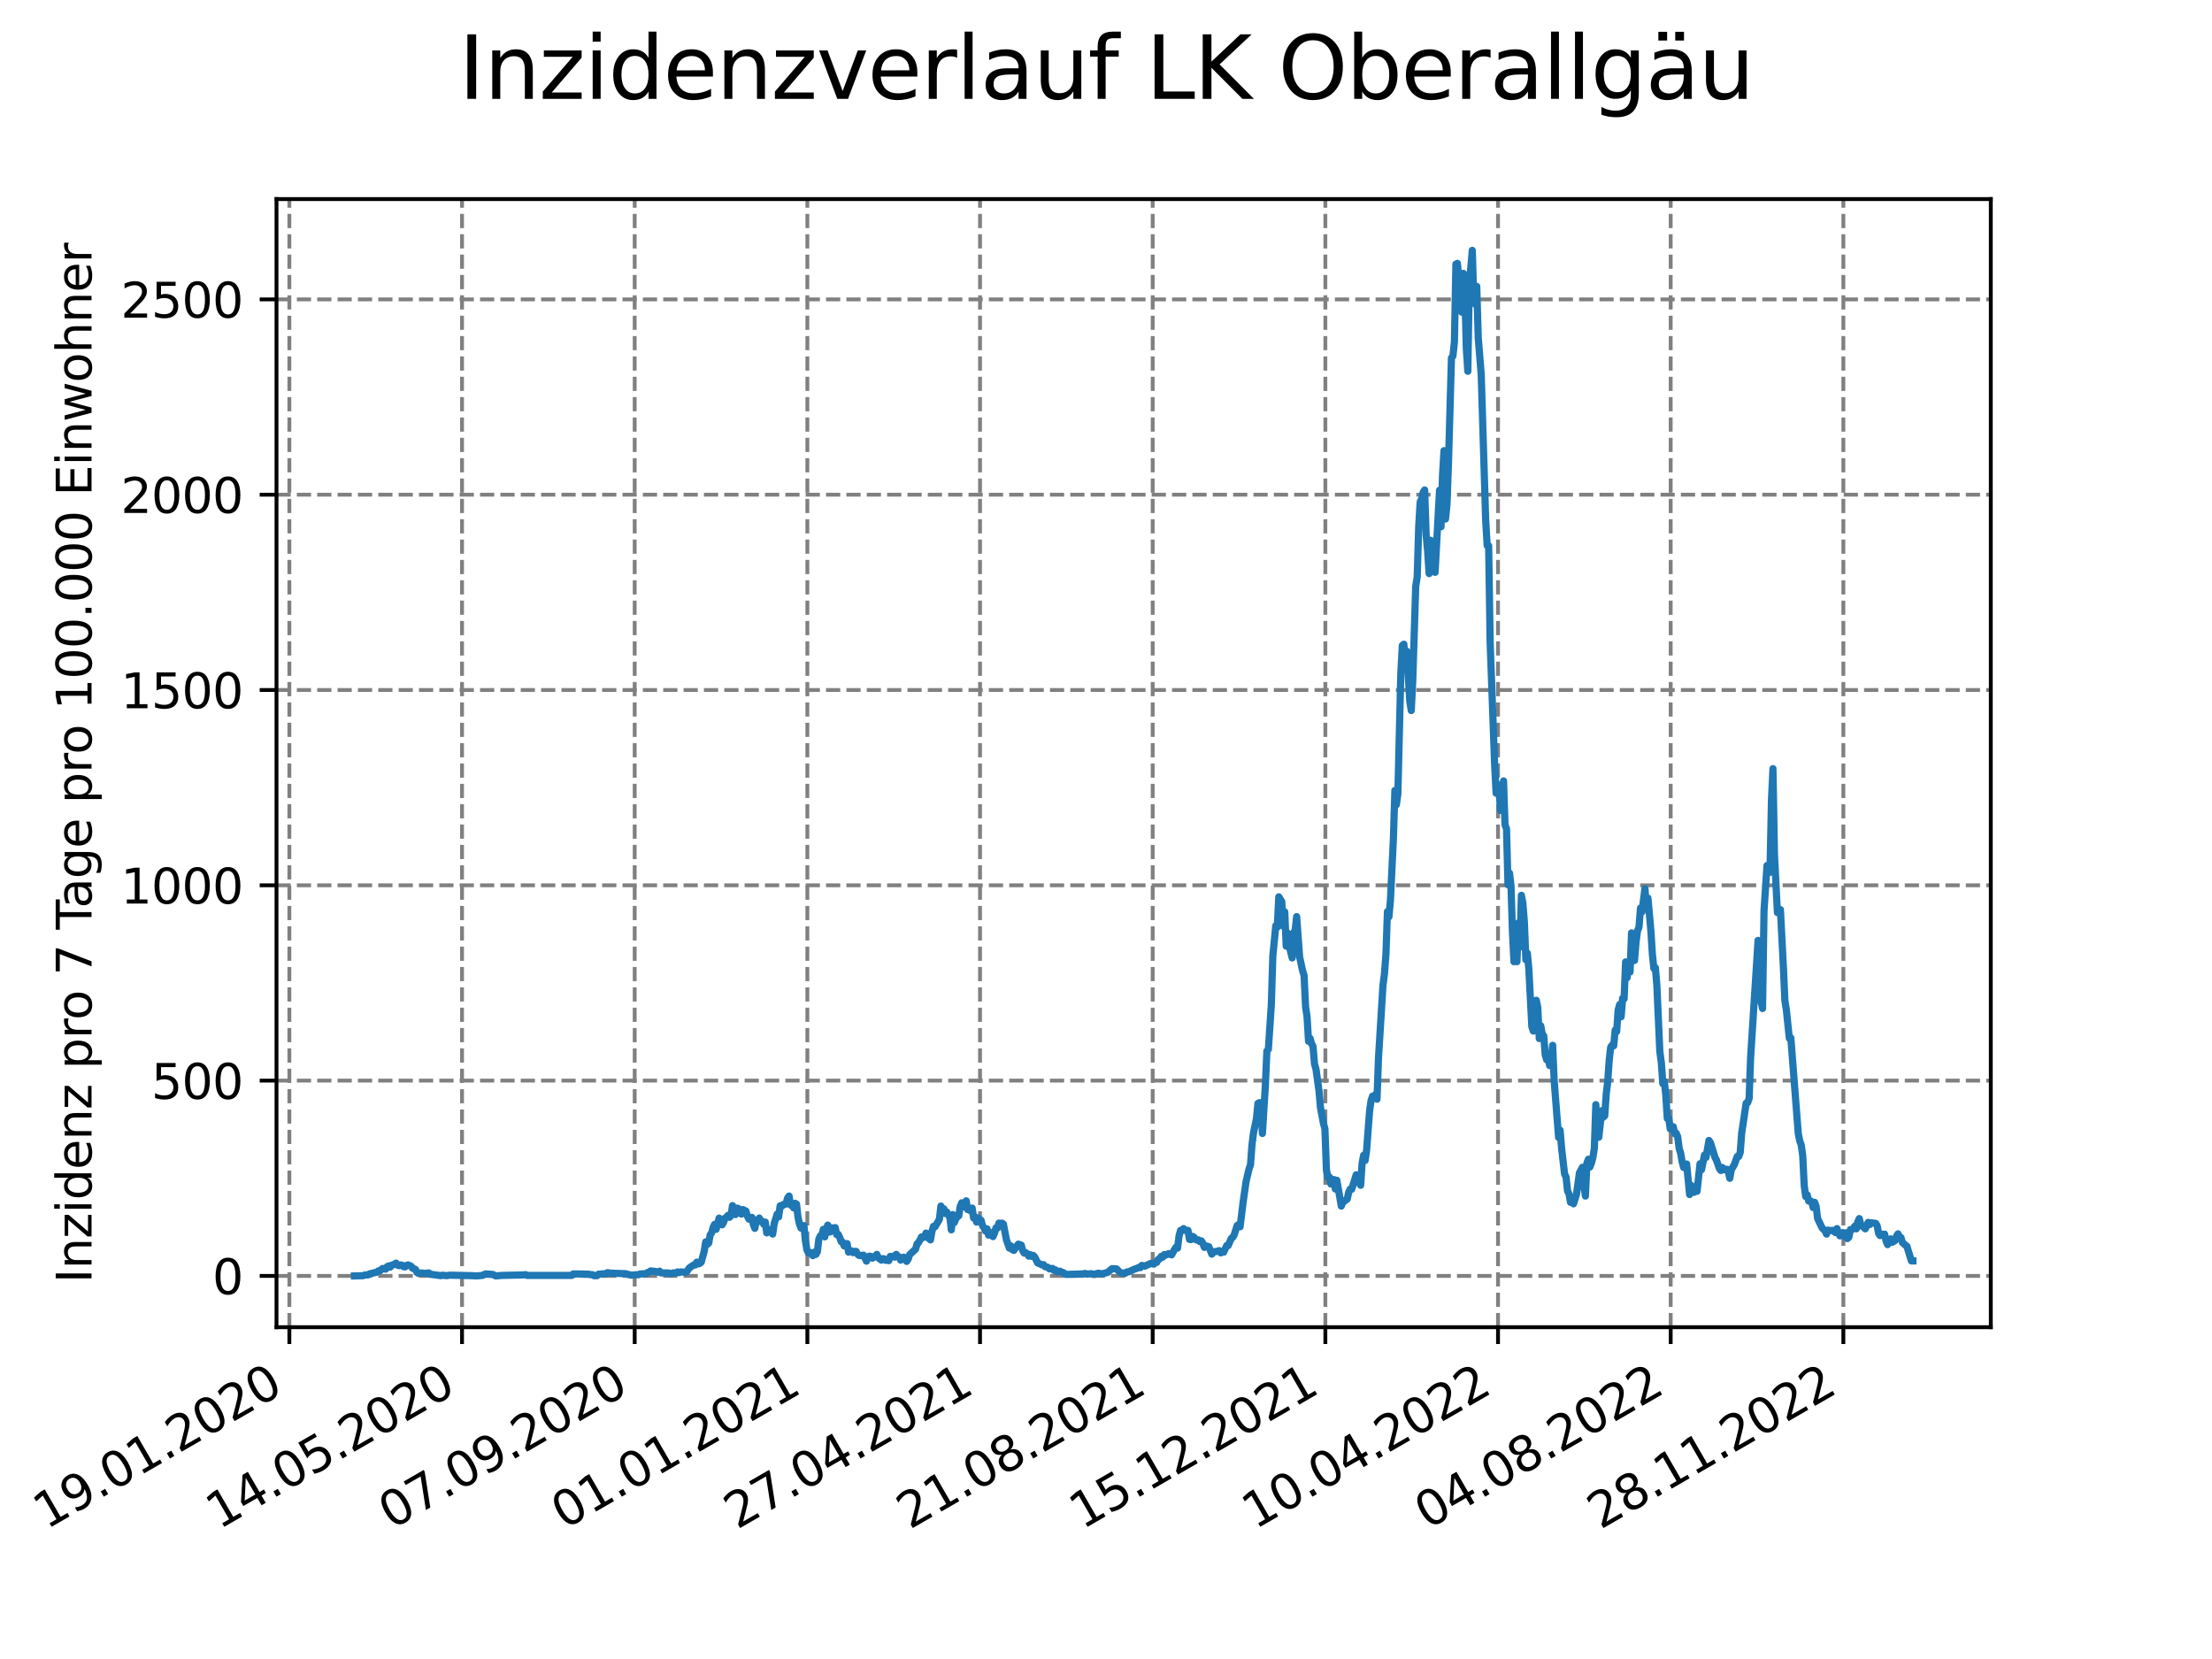 <?xml version="1.0" encoding="utf-8" standalone="no"?>
<!DOCTYPE svg PUBLIC "-//W3C//DTD SVG 1.1//EN"
  "http://www.w3.org/Graphics/SVG/1.1/DTD/svg11.dtd">
<svg xmlns:xlink="http://www.w3.org/1999/xlink" width="460.8pt" height="345.6pt" viewBox="0 0 460.8 345.6" xmlns="http://www.w3.org/2000/svg" version="1.1">
 <defs>
  <style type="text/css">*{stroke-linejoin: round; stroke-linecap: butt}</style>
 </defs>
 <g id="figure_1">
  <g id="patch_1">
   <path d="M 0 345.6 
L 460.8 345.6 
L 460.8 0 
L 0 0 
z
" style="fill: #ffffff"/>
  </g>
  <g id="axes_1">
   <g id="patch_2">
    <path d="M 57.6 276.48 
L 414.72 276.48 
L 414.72 41.472 
L 57.6 41.472 
z
" style="fill: #ffffff"/>
   </g>
   <g id="matplotlib.axis_1">
    <g id="xtick_1">
     <g id="line2d_1">
      <path d="M 60.28 276.48 
L 60.28 41.472 
" clip-path="url(#pca2a0aba65)" style="fill: none; stroke-dasharray: 2.96,1.28; stroke-dashoffset: 0; stroke: #808080; stroke-width: 0.8"/>
     </g>
     <g id="line2d_2">
      <defs>
       <path id="mb734d84351" d="M 0 0 
L 0 3.5 
" style="stroke: #000000; stroke-width: 0.8"/>
      </defs>
      <g>
       <use xlink:href="#mb734d84351" x="60.28" y="276.48" style="stroke: #000000; stroke-width: 0.8"/>
      </g>
     </g>
     <g id="text_1">
      <!-- 19.01.2020 -->
      <g transform="translate(9.654 318.689) rotate(-30) scale(0.1 -0.1)">
       <defs>
        <path id="DejaVuSans-31" d="M 794 531 
L 1825 531 
L 1825 4091 
L 703 3866 
L 703 4441 
L 1819 4666 
L 2450 4666 
L 2450 531 
L 3481 531 
L 3481 0 
L 794 0 
L 794 531 
z
" transform="scale(0.016)"/>
        <path id="DejaVuSans-39" d="M 703 97 
L 703 672 
Q 941 559 1184 500 
Q 1428 441 1663 441 
Q 2288 441 2617 861 
Q 2947 1281 2994 2138 
Q 2813 1869 2534 1725 
Q 2256 1581 1919 1581 
Q 1219 1581 811 2004 
Q 403 2428 403 3163 
Q 403 3881 828 4315 
Q 1253 4750 1959 4750 
Q 2769 4750 3195 4129 
Q 3622 3509 3622 2328 
Q 3622 1225 3098 567 
Q 2575 -91 1691 -91 
Q 1453 -91 1209 -44 
Q 966 3 703 97 
z
M 1959 2075 
Q 2384 2075 2632 2365 
Q 2881 2656 2881 3163 
Q 2881 3666 2632 3958 
Q 2384 4250 1959 4250 
Q 1534 4250 1286 3958 
Q 1038 3666 1038 3163 
Q 1038 2656 1286 2365 
Q 1534 2075 1959 2075 
z
" transform="scale(0.016)"/>
        <path id="DejaVuSans-2e" d="M 684 794 
L 1344 794 
L 1344 0 
L 684 0 
L 684 794 
z
" transform="scale(0.016)"/>
        <path id="DejaVuSans-30" d="M 2034 4250 
Q 1547 4250 1301 3770 
Q 1056 3291 1056 2328 
Q 1056 1369 1301 889 
Q 1547 409 2034 409 
Q 2525 409 2770 889 
Q 3016 1369 3016 2328 
Q 3016 3291 2770 3770 
Q 2525 4250 2034 4250 
z
M 2034 4750 
Q 2819 4750 3233 4129 
Q 3647 3509 3647 2328 
Q 3647 1150 3233 529 
Q 2819 -91 2034 -91 
Q 1250 -91 836 529 
Q 422 1150 422 2328 
Q 422 3509 836 4129 
Q 1250 4750 2034 4750 
z
" transform="scale(0.016)"/>
        <path id="DejaVuSans-32" d="M 1228 531 
L 3431 531 
L 3431 0 
L 469 0 
L 469 531 
Q 828 903 1448 1529 
Q 2069 2156 2228 2338 
Q 2531 2678 2651 2914 
Q 2772 3150 2772 3378 
Q 2772 3750 2511 3984 
Q 2250 4219 1831 4219 
Q 1534 4219 1204 4116 
Q 875 4013 500 3803 
L 500 4441 
Q 881 4594 1212 4672 
Q 1544 4750 1819 4750 
Q 2544 4750 2975 4387 
Q 3406 4025 3406 3419 
Q 3406 3131 3298 2873 
Q 3191 2616 2906 2266 
Q 2828 2175 2409 1742 
Q 1991 1309 1228 531 
z
" transform="scale(0.016)"/>
       </defs>
       <use xlink:href="#DejaVuSans-31"/>
       <use xlink:href="#DejaVuSans-39" x="63.623"/>
       <use xlink:href="#DejaVuSans-2e" x="127.246"/>
       <use xlink:href="#DejaVuSans-30" x="159.033"/>
       <use xlink:href="#DejaVuSans-31" x="222.656"/>
       <use xlink:href="#DejaVuSans-2e" x="286.279"/>
       <use xlink:href="#DejaVuSans-32" x="318.066"/>
       <use xlink:href="#DejaVuSans-30" x="381.689"/>
       <use xlink:href="#DejaVuSans-32" x="445.312"/>
       <use xlink:href="#DejaVuSans-30" x="508.936"/>
      </g>
     </g>
    </g>
    <g id="xtick_2">
     <g id="line2d_3">
      <path d="M 96.249 276.48 
L 96.249 41.472 
" clip-path="url(#pca2a0aba65)" style="fill: none; stroke-dasharray: 2.96,1.28; stroke-dashoffset: 0; stroke: #808080; stroke-width: 0.8"/>
     </g>
     <g id="line2d_4">
      <g>
       <use xlink:href="#mb734d84351" x="96.249" y="276.48" style="stroke: #000000; stroke-width: 0.8"/>
      </g>
     </g>
     <g id="text_2">
      <!-- 14.05.2020 -->
      <g transform="translate(45.624 318.689) rotate(-30) scale(0.1 -0.1)">
       <defs>
        <path id="DejaVuSans-34" d="M 2419 4116 
L 825 1625 
L 2419 1625 
L 2419 4116 
z
M 2253 4666 
L 3047 4666 
L 3047 1625 
L 3713 1625 
L 3713 1100 
L 3047 1100 
L 3047 0 
L 2419 0 
L 2419 1100 
L 313 1100 
L 313 1709 
L 2253 4666 
z
" transform="scale(0.016)"/>
        <path id="DejaVuSans-35" d="M 691 4666 
L 3169 4666 
L 3169 4134 
L 1269 4134 
L 1269 2991 
Q 1406 3038 1543 3061 
Q 1681 3084 1819 3084 
Q 2600 3084 3056 2656 
Q 3513 2228 3513 1497 
Q 3513 744 3044 326 
Q 2575 -91 1722 -91 
Q 1428 -91 1123 -41 
Q 819 9 494 109 
L 494 744 
Q 775 591 1075 516 
Q 1375 441 1709 441 
Q 2250 441 2565 725 
Q 2881 1009 2881 1497 
Q 2881 1984 2565 2268 
Q 2250 2553 1709 2553 
Q 1456 2553 1204 2497 
Q 953 2441 691 2322 
L 691 4666 
z
" transform="scale(0.016)"/>
       </defs>
       <use xlink:href="#DejaVuSans-31"/>
       <use xlink:href="#DejaVuSans-34" x="63.623"/>
       <use xlink:href="#DejaVuSans-2e" x="127.246"/>
       <use xlink:href="#DejaVuSans-30" x="159.033"/>
       <use xlink:href="#DejaVuSans-35" x="222.656"/>
       <use xlink:href="#DejaVuSans-2e" x="286.279"/>
       <use xlink:href="#DejaVuSans-32" x="318.066"/>
       <use xlink:href="#DejaVuSans-30" x="381.689"/>
       <use xlink:href="#DejaVuSans-32" x="445.312"/>
       <use xlink:href="#DejaVuSans-30" x="508.936"/>
      </g>
     </g>
    </g>
    <g id="xtick_3">
     <g id="line2d_5">
      <path d="M 132.218 276.48 
L 132.218 41.472 
" clip-path="url(#pca2a0aba65)" style="fill: none; stroke-dasharray: 2.96,1.28; stroke-dashoffset: 0; stroke: #808080; stroke-width: 0.8"/>
     </g>
     <g id="line2d_6">
      <g>
       <use xlink:href="#mb734d84351" x="132.218" y="276.48" style="stroke: #000000; stroke-width: 0.8"/>
      </g>
     </g>
     <g id="text_3">
      <!-- 07.09.2020 -->
      <g transform="translate(81.593 318.689) rotate(-30) scale(0.1 -0.1)">
       <defs>
        <path id="DejaVuSans-37" d="M 525 4666 
L 3525 4666 
L 3525 4397 
L 1831 0 
L 1172 0 
L 2766 4134 
L 525 4134 
L 525 4666 
z
" transform="scale(0.016)"/>
       </defs>
       <use xlink:href="#DejaVuSans-30"/>
       <use xlink:href="#DejaVuSans-37" x="63.623"/>
       <use xlink:href="#DejaVuSans-2e" x="127.246"/>
       <use xlink:href="#DejaVuSans-30" x="159.033"/>
       <use xlink:href="#DejaVuSans-39" x="222.656"/>
       <use xlink:href="#DejaVuSans-2e" x="286.279"/>
       <use xlink:href="#DejaVuSans-32" x="318.066"/>
       <use xlink:href="#DejaVuSans-30" x="381.689"/>
       <use xlink:href="#DejaVuSans-32" x="445.312"/>
       <use xlink:href="#DejaVuSans-30" x="508.936"/>
      </g>
     </g>
    </g>
    <g id="xtick_4">
     <g id="line2d_7">
      <path d="M 168.188 276.48 
L 168.188 41.472 
" clip-path="url(#pca2a0aba65)" style="fill: none; stroke-dasharray: 2.96,1.28; stroke-dashoffset: 0; stroke: #808080; stroke-width: 0.8"/>
     </g>
     <g id="line2d_8">
      <g>
       <use xlink:href="#mb734d84351" x="168.188" y="276.48" style="stroke: #000000; stroke-width: 0.8"/>
      </g>
     </g>
     <g id="text_4">
      <!-- 01.01.2021 -->
      <g transform="translate(117.563 318.689) rotate(-30) scale(0.1 -0.1)">
       <use xlink:href="#DejaVuSans-30"/>
       <use xlink:href="#DejaVuSans-31" x="63.623"/>
       <use xlink:href="#DejaVuSans-2e" x="127.246"/>
       <use xlink:href="#DejaVuSans-30" x="159.033"/>
       <use xlink:href="#DejaVuSans-31" x="222.656"/>
       <use xlink:href="#DejaVuSans-2e" x="286.279"/>
       <use xlink:href="#DejaVuSans-32" x="318.066"/>
       <use xlink:href="#DejaVuSans-30" x="381.689"/>
       <use xlink:href="#DejaVuSans-32" x="445.312"/>
       <use xlink:href="#DejaVuSans-31" x="508.936"/>
      </g>
     </g>
    </g>
    <g id="xtick_5">
     <g id="line2d_9">
      <path d="M 204.157 276.48 
L 204.157 41.472 
" clip-path="url(#pca2a0aba65)" style="fill: none; stroke-dasharray: 2.96,1.28; stroke-dashoffset: 0; stroke: #808080; stroke-width: 0.8"/>
     </g>
     <g id="line2d_10">
      <g>
       <use xlink:href="#mb734d84351" x="204.157" y="276.48" style="stroke: #000000; stroke-width: 0.8"/>
      </g>
     </g>
     <g id="text_5">
      <!-- 27.04.2021 -->
      <g transform="translate(153.532 318.689) rotate(-30) scale(0.1 -0.1)">
       <use xlink:href="#DejaVuSans-32"/>
       <use xlink:href="#DejaVuSans-37" x="63.623"/>
       <use xlink:href="#DejaVuSans-2e" x="127.246"/>
       <use xlink:href="#DejaVuSans-30" x="159.033"/>
       <use xlink:href="#DejaVuSans-34" x="222.656"/>
       <use xlink:href="#DejaVuSans-2e" x="286.279"/>
       <use xlink:href="#DejaVuSans-32" x="318.066"/>
       <use xlink:href="#DejaVuSans-30" x="381.689"/>
       <use xlink:href="#DejaVuSans-32" x="445.312"/>
       <use xlink:href="#DejaVuSans-31" x="508.936"/>
      </g>
     </g>
    </g>
    <g id="xtick_6">
     <g id="line2d_11">
      <path d="M 240.126 276.48 
L 240.126 41.472 
" clip-path="url(#pca2a0aba65)" style="fill: none; stroke-dasharray: 2.96,1.28; stroke-dashoffset: 0; stroke: #808080; stroke-width: 0.8"/>
     </g>
     <g id="line2d_12">
      <g>
       <use xlink:href="#mb734d84351" x="240.126" y="276.48" style="stroke: #000000; stroke-width: 0.8"/>
      </g>
     </g>
     <g id="text_6">
      <!-- 21.08.2021 -->
      <g transform="translate(189.501 318.689) rotate(-30) scale(0.1 -0.1)">
       <defs>
        <path id="DejaVuSans-38" d="M 2034 2216 
Q 1584 2216 1326 1975 
Q 1069 1734 1069 1313 
Q 1069 891 1326 650 
Q 1584 409 2034 409 
Q 2484 409 2743 651 
Q 3003 894 3003 1313 
Q 3003 1734 2745 1975 
Q 2488 2216 2034 2216 
z
M 1403 2484 
Q 997 2584 770 2862 
Q 544 3141 544 3541 
Q 544 4100 942 4425 
Q 1341 4750 2034 4750 
Q 2731 4750 3128 4425 
Q 3525 4100 3525 3541 
Q 3525 3141 3298 2862 
Q 3072 2584 2669 2484 
Q 3125 2378 3379 2068 
Q 3634 1759 3634 1313 
Q 3634 634 3220 271 
Q 2806 -91 2034 -91 
Q 1263 -91 848 271 
Q 434 634 434 1313 
Q 434 1759 690 2068 
Q 947 2378 1403 2484 
z
M 1172 3481 
Q 1172 3119 1398 2916 
Q 1625 2713 2034 2713 
Q 2441 2713 2670 2916 
Q 2900 3119 2900 3481 
Q 2900 3844 2670 4047 
Q 2441 4250 2034 4250 
Q 1625 4250 1398 4047 
Q 1172 3844 1172 3481 
z
" transform="scale(0.016)"/>
       </defs>
       <use xlink:href="#DejaVuSans-32"/>
       <use xlink:href="#DejaVuSans-31" x="63.623"/>
       <use xlink:href="#DejaVuSans-2e" x="127.246"/>
       <use xlink:href="#DejaVuSans-30" x="159.033"/>
       <use xlink:href="#DejaVuSans-38" x="222.656"/>
       <use xlink:href="#DejaVuSans-2e" x="286.279"/>
       <use xlink:href="#DejaVuSans-32" x="318.066"/>
       <use xlink:href="#DejaVuSans-30" x="381.689"/>
       <use xlink:href="#DejaVuSans-32" x="445.312"/>
       <use xlink:href="#DejaVuSans-31" x="508.936"/>
      </g>
     </g>
    </g>
    <g id="xtick_7">
     <g id="line2d_13">
      <path d="M 276.096 276.48 
L 276.096 41.472 
" clip-path="url(#pca2a0aba65)" style="fill: none; stroke-dasharray: 2.96,1.28; stroke-dashoffset: 0; stroke: #808080; stroke-width: 0.8"/>
     </g>
     <g id="line2d_14">
      <g>
       <use xlink:href="#mb734d84351" x="276.096" y="276.48" style="stroke: #000000; stroke-width: 0.8"/>
      </g>
     </g>
     <g id="text_7">
      <!-- 15.12.2021 -->
      <g transform="translate(225.471 318.689) rotate(-30) scale(0.1 -0.1)">
       <use xlink:href="#DejaVuSans-31"/>
       <use xlink:href="#DejaVuSans-35" x="63.623"/>
       <use xlink:href="#DejaVuSans-2e" x="127.246"/>
       <use xlink:href="#DejaVuSans-31" x="159.033"/>
       <use xlink:href="#DejaVuSans-32" x="222.656"/>
       <use xlink:href="#DejaVuSans-2e" x="286.279"/>
       <use xlink:href="#DejaVuSans-32" x="318.066"/>
       <use xlink:href="#DejaVuSans-30" x="381.689"/>
       <use xlink:href="#DejaVuSans-32" x="445.312"/>
       <use xlink:href="#DejaVuSans-31" x="508.936"/>
      </g>
     </g>
    </g>
    <g id="xtick_8">
     <g id="line2d_15">
      <path d="M 312.065 276.48 
L 312.065 41.472 
" clip-path="url(#pca2a0aba65)" style="fill: none; stroke-dasharray: 2.96,1.28; stroke-dashoffset: 0; stroke: #808080; stroke-width: 0.8"/>
     </g>
     <g id="line2d_16">
      <g>
       <use xlink:href="#mb734d84351" x="312.065" y="276.48" style="stroke: #000000; stroke-width: 0.8"/>
      </g>
     </g>
     <g id="text_8">
      <!-- 10.04.2022 -->
      <g transform="translate(261.44 318.689) rotate(-30) scale(0.1 -0.1)">
       <use xlink:href="#DejaVuSans-31"/>
       <use xlink:href="#DejaVuSans-30" x="63.623"/>
       <use xlink:href="#DejaVuSans-2e" x="127.246"/>
       <use xlink:href="#DejaVuSans-30" x="159.033"/>
       <use xlink:href="#DejaVuSans-34" x="222.656"/>
       <use xlink:href="#DejaVuSans-2e" x="286.279"/>
       <use xlink:href="#DejaVuSans-32" x="318.066"/>
       <use xlink:href="#DejaVuSans-30" x="381.689"/>
       <use xlink:href="#DejaVuSans-32" x="445.312"/>
       <use xlink:href="#DejaVuSans-32" x="508.936"/>
      </g>
     </g>
    </g>
    <g id="xtick_9">
     <g id="line2d_17">
      <path d="M 348.035 276.48 
L 348.035 41.472 
" clip-path="url(#pca2a0aba65)" style="fill: none; stroke-dasharray: 2.96,1.28; stroke-dashoffset: 0; stroke: #808080; stroke-width: 0.8"/>
     </g>
     <g id="line2d_18">
      <g>
       <use xlink:href="#mb734d84351" x="348.035" y="276.48" style="stroke: #000000; stroke-width: 0.8"/>
      </g>
     </g>
     <g id="text_9">
      <!-- 04.08.2022 -->
      <g transform="translate(297.409 318.689) rotate(-30) scale(0.1 -0.1)">
       <use xlink:href="#DejaVuSans-30"/>
       <use xlink:href="#DejaVuSans-34" x="63.623"/>
       <use xlink:href="#DejaVuSans-2e" x="127.246"/>
       <use xlink:href="#DejaVuSans-30" x="159.033"/>
       <use xlink:href="#DejaVuSans-38" x="222.656"/>
       <use xlink:href="#DejaVuSans-2e" x="286.279"/>
       <use xlink:href="#DejaVuSans-32" x="318.066"/>
       <use xlink:href="#DejaVuSans-30" x="381.689"/>
       <use xlink:href="#DejaVuSans-32" x="445.312"/>
       <use xlink:href="#DejaVuSans-32" x="508.936"/>
      </g>
     </g>
    </g>
    <g id="xtick_10">
     <g id="line2d_19">
      <path d="M 384.004 276.48 
L 384.004 41.472 
" clip-path="url(#pca2a0aba65)" style="fill: none; stroke-dasharray: 2.96,1.28; stroke-dashoffset: 0; stroke: #808080; stroke-width: 0.8"/>
     </g>
     <g id="line2d_20">
      <g>
       <use xlink:href="#mb734d84351" x="384.004" y="276.48" style="stroke: #000000; stroke-width: 0.8"/>
      </g>
     </g>
     <g id="text_10">
      <!-- 28.11.2022 -->
      <g transform="translate(333.379 318.689) rotate(-30) scale(0.1 -0.1)">
       <use xlink:href="#DejaVuSans-32"/>
       <use xlink:href="#DejaVuSans-38" x="63.623"/>
       <use xlink:href="#DejaVuSans-2e" x="127.246"/>
       <use xlink:href="#DejaVuSans-31" x="159.033"/>
       <use xlink:href="#DejaVuSans-31" x="222.656"/>
       <use xlink:href="#DejaVuSans-2e" x="286.279"/>
       <use xlink:href="#DejaVuSans-32" x="318.066"/>
       <use xlink:href="#DejaVuSans-30" x="381.689"/>
       <use xlink:href="#DejaVuSans-32" x="445.312"/>
       <use xlink:href="#DejaVuSans-32" x="508.936"/>
      </g>
     </g>
    </g>
   </g>
   <g id="matplotlib.axis_2">
    <g id="ytick_1">
     <g id="line2d_21">
      <path d="M 57.6 265.798 
L 414.72 265.798 
" clip-path="url(#pca2a0aba65)" style="fill: none; stroke-dasharray: 2.96,1.28; stroke-dashoffset: 0; stroke: #808080; stroke-width: 0.8"/>
     </g>
     <g id="line2d_22">
      <defs>
       <path id="m852bfd880b" d="M 0 0 
L -3.5 0 
" style="stroke: #000000; stroke-width: 0.8"/>
      </defs>
      <g>
       <use xlink:href="#m852bfd880b" x="57.6" y="265.798" style="stroke: #000000; stroke-width: 0.8"/>
      </g>
     </g>
     <g id="text_11">
      <!-- 0 -->
      <g transform="translate(44.237 269.597) scale(0.1 -0.1)">
       <use xlink:href="#DejaVuSans-30"/>
      </g>
     </g>
    </g>
    <g id="ytick_2">
     <g id="line2d_23">
      <path d="M 57.6 225.112 
L 414.72 225.112 
" clip-path="url(#pca2a0aba65)" style="fill: none; stroke-dasharray: 2.96,1.28; stroke-dashoffset: 0; stroke: #808080; stroke-width: 0.8"/>
     </g>
     <g id="line2d_24">
      <g>
       <use xlink:href="#m852bfd880b" x="57.6" y="225.112" style="stroke: #000000; stroke-width: 0.8"/>
      </g>
     </g>
     <g id="text_12">
      <!-- 500 -->
      <g transform="translate(31.512 228.911) scale(0.1 -0.1)">
       <use xlink:href="#DejaVuSans-35"/>
       <use xlink:href="#DejaVuSans-30" x="63.623"/>
       <use xlink:href="#DejaVuSans-30" x="127.246"/>
      </g>
     </g>
    </g>
    <g id="ytick_3">
     <g id="line2d_25">
      <path d="M 57.6 184.425 
L 414.72 184.425 
" clip-path="url(#pca2a0aba65)" style="fill: none; stroke-dasharray: 2.96,1.28; stroke-dashoffset: 0; stroke: #808080; stroke-width: 0.8"/>
     </g>
     <g id="line2d_26">
      <g>
       <use xlink:href="#m852bfd880b" x="57.6" y="184.425" style="stroke: #000000; stroke-width: 0.8"/>
      </g>
     </g>
     <g id="text_13">
      <!-- 1000 -->
      <g transform="translate(25.15 188.225) scale(0.1 -0.1)">
       <use xlink:href="#DejaVuSans-31"/>
       <use xlink:href="#DejaVuSans-30" x="63.623"/>
       <use xlink:href="#DejaVuSans-30" x="127.246"/>
       <use xlink:href="#DejaVuSans-30" x="190.869"/>
      </g>
     </g>
    </g>
    <g id="ytick_4">
     <g id="line2d_27">
      <path d="M 57.6 143.739 
L 414.72 143.739 
" clip-path="url(#pca2a0aba65)" style="fill: none; stroke-dasharray: 2.96,1.28; stroke-dashoffset: 0; stroke: #808080; stroke-width: 0.8"/>
     </g>
     <g id="line2d_28">
      <g>
       <use xlink:href="#m852bfd880b" x="57.6" y="143.739" style="stroke: #000000; stroke-width: 0.8"/>
      </g>
     </g>
     <g id="text_14">
      <!-- 1500 -->
      <g transform="translate(25.15 147.539) scale(0.1 -0.1)">
       <use xlink:href="#DejaVuSans-31"/>
       <use xlink:href="#DejaVuSans-35" x="63.623"/>
       <use xlink:href="#DejaVuSans-30" x="127.246"/>
       <use xlink:href="#DejaVuSans-30" x="190.869"/>
      </g>
     </g>
    </g>
    <g id="ytick_5">
     <g id="line2d_29">
      <path d="M 57.6 103.053 
L 414.72 103.053 
" clip-path="url(#pca2a0aba65)" style="fill: none; stroke-dasharray: 2.96,1.28; stroke-dashoffset: 0; stroke: #808080; stroke-width: 0.8"/>
     </g>
     <g id="line2d_30">
      <g>
       <use xlink:href="#m852bfd880b" x="57.6" y="103.053" style="stroke: #000000; stroke-width: 0.8"/>
      </g>
     </g>
     <g id="text_15">
      <!-- 2000 -->
      <g transform="translate(25.15 106.852) scale(0.1 -0.1)">
       <use xlink:href="#DejaVuSans-32"/>
       <use xlink:href="#DejaVuSans-30" x="63.623"/>
       <use xlink:href="#DejaVuSans-30" x="127.246"/>
       <use xlink:href="#DejaVuSans-30" x="190.869"/>
      </g>
     </g>
    </g>
    <g id="ytick_6">
     <g id="line2d_31">
      <path d="M 57.6 62.367 
L 414.72 62.367 
" clip-path="url(#pca2a0aba65)" style="fill: none; stroke-dasharray: 2.96,1.28; stroke-dashoffset: 0; stroke: #808080; stroke-width: 0.8"/>
     </g>
     <g id="line2d_32">
      <g>
       <use xlink:href="#m852bfd880b" x="57.6" y="62.367" style="stroke: #000000; stroke-width: 0.8"/>
      </g>
     </g>
     <g id="text_16">
      <!-- 2500 -->
      <g transform="translate(25.15 66.166) scale(0.1 -0.1)">
       <use xlink:href="#DejaVuSans-32"/>
       <use xlink:href="#DejaVuSans-35" x="63.623"/>
       <use xlink:href="#DejaVuSans-30" x="127.246"/>
       <use xlink:href="#DejaVuSans-30" x="190.869"/>
      </g>
     </g>
    </g>
    <g id="text_17">
     <!-- Inzidenz pro 7 Tage pro 100.000 Einwohner -->
     <g transform="translate(19.07 267.301) rotate(-90) scale(0.1 -0.1)">
      <defs>
       <path id="DejaVuSans-49" d="M 628 4666 
L 1259 4666 
L 1259 0 
L 628 0 
L 628 4666 
z
" transform="scale(0.016)"/>
       <path id="DejaVuSans-6e" d="M 3513 2113 
L 3513 0 
L 2938 0 
L 2938 2094 
Q 2938 2591 2744 2837 
Q 2550 3084 2163 3084 
Q 1697 3084 1428 2787 
Q 1159 2491 1159 1978 
L 1159 0 
L 581 0 
L 581 3500 
L 1159 3500 
L 1159 2956 
Q 1366 3272 1645 3428 
Q 1925 3584 2291 3584 
Q 2894 3584 3203 3211 
Q 3513 2838 3513 2113 
z
" transform="scale(0.016)"/>
       <path id="DejaVuSans-7a" d="M 353 3500 
L 3084 3500 
L 3084 2975 
L 922 459 
L 3084 459 
L 3084 0 
L 275 0 
L 275 525 
L 2438 3041 
L 353 3041 
L 353 3500 
z
" transform="scale(0.016)"/>
       <path id="DejaVuSans-69" d="M 603 3500 
L 1178 3500 
L 1178 0 
L 603 0 
L 603 3500 
z
M 603 4863 
L 1178 4863 
L 1178 4134 
L 603 4134 
L 603 4863 
z
" transform="scale(0.016)"/>
       <path id="DejaVuSans-64" d="M 2906 2969 
L 2906 4863 
L 3481 4863 
L 3481 0 
L 2906 0 
L 2906 525 
Q 2725 213 2448 61 
Q 2172 -91 1784 -91 
Q 1150 -91 751 415 
Q 353 922 353 1747 
Q 353 2572 751 3078 
Q 1150 3584 1784 3584 
Q 2172 3584 2448 3432 
Q 2725 3281 2906 2969 
z
M 947 1747 
Q 947 1113 1208 752 
Q 1469 391 1925 391 
Q 2381 391 2643 752 
Q 2906 1113 2906 1747 
Q 2906 2381 2643 2742 
Q 2381 3103 1925 3103 
Q 1469 3103 1208 2742 
Q 947 2381 947 1747 
z
" transform="scale(0.016)"/>
       <path id="DejaVuSans-65" d="M 3597 1894 
L 3597 1613 
L 953 1613 
Q 991 1019 1311 708 
Q 1631 397 2203 397 
Q 2534 397 2845 478 
Q 3156 559 3463 722 
L 3463 178 
Q 3153 47 2828 -22 
Q 2503 -91 2169 -91 
Q 1331 -91 842 396 
Q 353 884 353 1716 
Q 353 2575 817 3079 
Q 1281 3584 2069 3584 
Q 2775 3584 3186 3129 
Q 3597 2675 3597 1894 
z
M 3022 2063 
Q 3016 2534 2758 2815 
Q 2500 3097 2075 3097 
Q 1594 3097 1305 2825 
Q 1016 2553 972 2059 
L 3022 2063 
z
" transform="scale(0.016)"/>
       <path id="DejaVuSans-20" transform="scale(0.016)"/>
       <path id="DejaVuSans-70" d="M 1159 525 
L 1159 -1331 
L 581 -1331 
L 581 3500 
L 1159 3500 
L 1159 2969 
Q 1341 3281 1617 3432 
Q 1894 3584 2278 3584 
Q 2916 3584 3314 3078 
Q 3713 2572 3713 1747 
Q 3713 922 3314 415 
Q 2916 -91 2278 -91 
Q 1894 -91 1617 61 
Q 1341 213 1159 525 
z
M 3116 1747 
Q 3116 2381 2855 2742 
Q 2594 3103 2138 3103 
Q 1681 3103 1420 2742 
Q 1159 2381 1159 1747 
Q 1159 1113 1420 752 
Q 1681 391 2138 391 
Q 2594 391 2855 752 
Q 3116 1113 3116 1747 
z
" transform="scale(0.016)"/>
       <path id="DejaVuSans-72" d="M 2631 2963 
Q 2534 3019 2420 3045 
Q 2306 3072 2169 3072 
Q 1681 3072 1420 2755 
Q 1159 2438 1159 1844 
L 1159 0 
L 581 0 
L 581 3500 
L 1159 3500 
L 1159 2956 
Q 1341 3275 1631 3429 
Q 1922 3584 2338 3584 
Q 2397 3584 2469 3576 
Q 2541 3569 2628 3553 
L 2631 2963 
z
" transform="scale(0.016)"/>
       <path id="DejaVuSans-6f" d="M 1959 3097 
Q 1497 3097 1228 2736 
Q 959 2375 959 1747 
Q 959 1119 1226 758 
Q 1494 397 1959 397 
Q 2419 397 2687 759 
Q 2956 1122 2956 1747 
Q 2956 2369 2687 2733 
Q 2419 3097 1959 3097 
z
M 1959 3584 
Q 2709 3584 3137 3096 
Q 3566 2609 3566 1747 
Q 3566 888 3137 398 
Q 2709 -91 1959 -91 
Q 1206 -91 779 398 
Q 353 888 353 1747 
Q 353 2609 779 3096 
Q 1206 3584 1959 3584 
z
" transform="scale(0.016)"/>
       <path id="DejaVuSans-54" d="M -19 4666 
L 3928 4666 
L 3928 4134 
L 2272 4134 
L 2272 0 
L 1638 0 
L 1638 4134 
L -19 4134 
L -19 4666 
z
" transform="scale(0.016)"/>
       <path id="DejaVuSans-61" d="M 2194 1759 
Q 1497 1759 1228 1600 
Q 959 1441 959 1056 
Q 959 750 1161 570 
Q 1363 391 1709 391 
Q 2188 391 2477 730 
Q 2766 1069 2766 1631 
L 2766 1759 
L 2194 1759 
z
M 3341 1997 
L 3341 0 
L 2766 0 
L 2766 531 
Q 2569 213 2275 61 
Q 1981 -91 1556 -91 
Q 1019 -91 701 211 
Q 384 513 384 1019 
Q 384 1609 779 1909 
Q 1175 2209 1959 2209 
L 2766 2209 
L 2766 2266 
Q 2766 2663 2505 2880 
Q 2244 3097 1772 3097 
Q 1472 3097 1187 3025 
Q 903 2953 641 2809 
L 641 3341 
Q 956 3463 1253 3523 
Q 1550 3584 1831 3584 
Q 2591 3584 2966 3190 
Q 3341 2797 3341 1997 
z
" transform="scale(0.016)"/>
       <path id="DejaVuSans-67" d="M 2906 1791 
Q 2906 2416 2648 2759 
Q 2391 3103 1925 3103 
Q 1463 3103 1205 2759 
Q 947 2416 947 1791 
Q 947 1169 1205 825 
Q 1463 481 1925 481 
Q 2391 481 2648 825 
Q 2906 1169 2906 1791 
z
M 3481 434 
Q 3481 -459 3084 -895 
Q 2688 -1331 1869 -1331 
Q 1566 -1331 1297 -1286 
Q 1028 -1241 775 -1147 
L 775 -588 
Q 1028 -725 1275 -790 
Q 1522 -856 1778 -856 
Q 2344 -856 2625 -561 
Q 2906 -266 2906 331 
L 2906 616 
Q 2728 306 2450 153 
Q 2172 0 1784 0 
Q 1141 0 747 490 
Q 353 981 353 1791 
Q 353 2603 747 3093 
Q 1141 3584 1784 3584 
Q 2172 3584 2450 3431 
Q 2728 3278 2906 2969 
L 2906 3500 
L 3481 3500 
L 3481 434 
z
" transform="scale(0.016)"/>
       <path id="DejaVuSans-45" d="M 628 4666 
L 3578 4666 
L 3578 4134 
L 1259 4134 
L 1259 2753 
L 3481 2753 
L 3481 2222 
L 1259 2222 
L 1259 531 
L 3634 531 
L 3634 0 
L 628 0 
L 628 4666 
z
" transform="scale(0.016)"/>
       <path id="DejaVuSans-77" d="M 269 3500 
L 844 3500 
L 1563 769 
L 2278 3500 
L 2956 3500 
L 3675 769 
L 4391 3500 
L 4966 3500 
L 4050 0 
L 3372 0 
L 2619 2869 
L 1863 0 
L 1184 0 
L 269 3500 
z
" transform="scale(0.016)"/>
       <path id="DejaVuSans-68" d="M 3513 2113 
L 3513 0 
L 2938 0 
L 2938 2094 
Q 2938 2591 2744 2837 
Q 2550 3084 2163 3084 
Q 1697 3084 1428 2787 
Q 1159 2491 1159 1978 
L 1159 0 
L 581 0 
L 581 4863 
L 1159 4863 
L 1159 2956 
Q 1366 3272 1645 3428 
Q 1925 3584 2291 3584 
Q 2894 3584 3203 3211 
Q 3513 2838 3513 2113 
z
" transform="scale(0.016)"/>
      </defs>
      <use xlink:href="#DejaVuSans-49"/>
      <use xlink:href="#DejaVuSans-6e" x="29.492"/>
      <use xlink:href="#DejaVuSans-7a" x="92.871"/>
      <use xlink:href="#DejaVuSans-69" x="145.361"/>
      <use xlink:href="#DejaVuSans-64" x="173.145"/>
      <use xlink:href="#DejaVuSans-65" x="236.621"/>
      <use xlink:href="#DejaVuSans-6e" x="298.145"/>
      <use xlink:href="#DejaVuSans-7a" x="361.523"/>
      <use xlink:href="#DejaVuSans-20" x="414.014"/>
      <use xlink:href="#DejaVuSans-70" x="445.801"/>
      <use xlink:href="#DejaVuSans-72" x="509.277"/>
      <use xlink:href="#DejaVuSans-6f" x="548.141"/>
      <use xlink:href="#DejaVuSans-20" x="609.322"/>
      <use xlink:href="#DejaVuSans-37" x="641.109"/>
      <use xlink:href="#DejaVuSans-20" x="704.732"/>
      <use xlink:href="#DejaVuSans-54" x="736.52"/>
      <use xlink:href="#DejaVuSans-61" x="781.104"/>
      <use xlink:href="#DejaVuSans-67" x="842.383"/>
      <use xlink:href="#DejaVuSans-65" x="905.859"/>
      <use xlink:href="#DejaVuSans-20" x="967.383"/>
      <use xlink:href="#DejaVuSans-70" x="999.17"/>
      <use xlink:href="#DejaVuSans-72" x="1062.646"/>
      <use xlink:href="#DejaVuSans-6f" x="1101.51"/>
      <use xlink:href="#DejaVuSans-20" x="1162.691"/>
      <use xlink:href="#DejaVuSans-31" x="1194.479"/>
      <use xlink:href="#DejaVuSans-30" x="1258.102"/>
      <use xlink:href="#DejaVuSans-30" x="1321.725"/>
      <use xlink:href="#DejaVuSans-2e" x="1385.348"/>
      <use xlink:href="#DejaVuSans-30" x="1417.135"/>
      <use xlink:href="#DejaVuSans-30" x="1480.758"/>
      <use xlink:href="#DejaVuSans-30" x="1544.381"/>
      <use xlink:href="#DejaVuSans-20" x="1608.004"/>
      <use xlink:href="#DejaVuSans-45" x="1639.791"/>
      <use xlink:href="#DejaVuSans-69" x="1702.975"/>
      <use xlink:href="#DejaVuSans-6e" x="1730.758"/>
      <use xlink:href="#DejaVuSans-77" x="1794.137"/>
      <use xlink:href="#DejaVuSans-6f" x="1875.924"/>
      <use xlink:href="#DejaVuSans-68" x="1937.105"/>
      <use xlink:href="#DejaVuSans-6e" x="2000.484"/>
      <use xlink:href="#DejaVuSans-65" x="2063.863"/>
      <use xlink:href="#DejaVuSans-72" x="2125.387"/>
     </g>
    </g>
   </g>
   <g id="line2d_33">
    <path d="M 73.833 265.798 
L 75.693 265.746 
L 76.003 265.589 
L 76.623 265.589 
L 76.934 265.381 
L 78.484 265.015 
L 78.794 264.755 
L 79.104 264.755 
L 79.724 264.233 
L 80.344 264.39 
L 80.655 263.868 
L 80.965 263.711 
L 81.275 263.972 
L 81.585 263.555 
L 81.895 263.503 
L 82.515 263.138 
L 82.825 263.555 
L 83.135 263.659 
L 83.445 263.503 
L 83.755 263.555 
L 84.065 263.868 
L 84.375 263.92 
L 84.686 263.607 
L 84.996 263.503 
L 85.616 263.764 
L 85.926 264.181 
L 86.546 264.442 
L 86.856 265.068 
L 87.166 265.276 
L 87.786 265.172 
L 88.407 265.276 
L 89.337 265.172 
L 89.647 265.433 
L 91.817 265.746 
L 92.127 265.641 
L 93.058 265.746 
L 93.678 265.641 
L 98.329 265.746 
L 99.259 265.798 
L 100.5 265.693 
L 101.12 265.381 
L 102.67 265.485 
L 103.29 265.798 
L 104.531 265.693 
L 108.872 265.589 
L 109.492 265.537 
L 109.802 265.693 
L 119.105 265.693 
L 119.415 265.381 
L 120.035 265.381 
L 122.515 265.433 
L 123.136 265.537 
L 123.446 265.537 
L 123.756 265.746 
L 124.376 265.746 
L 124.686 265.433 
L 126.236 265.328 
L 126.546 265.12 
L 127.167 265.224 
L 130.267 265.328 
L 131.508 265.641 
L 132.748 265.537 
L 133.058 265.537 
L 133.368 265.381 
L 134.609 265.328 
L 134.919 265.068 
L 135.229 265.015 
L 135.539 264.755 
L 136.469 264.859 
L 137.089 265.015 
L 137.399 264.807 
L 137.709 265.172 
L 139.26 265.172 
L 139.57 265.328 
L 139.88 265.328 
L 140.19 265.172 
L 140.81 265.172 
L 141.12 264.963 
L 141.43 265.12 
L 141.74 264.963 
L 142.671 265.015 
L 142.981 265.015 
L 143.601 264.129 
L 144.531 263.503 
L 144.841 263.503 
L 145.151 262.929 
L 145.461 263.294 
L 145.771 263.19 
L 146.082 262.929 
L 146.702 260.634 
L 147.012 258.704 
L 147.322 259.226 
L 147.632 258.965 
L 147.942 257.244 
L 148.252 256.826 
L 148.562 255.679 
L 148.872 255.053 
L 149.182 256.096 
L 149.803 253.749 
L 150.423 255.157 
L 150.733 254.636 
L 151.043 253.749 
L 151.353 253.593 
L 151.663 253.175 
L 151.973 253.593 
L 152.283 253.227 
L 152.593 251.141 
L 152.903 251.819 
L 153.213 253.019 
L 153.523 251.663 
L 153.834 251.767 
L 154.144 252.236 
L 154.454 252.915 
L 154.764 251.976 
L 155.384 252.289 
L 155.694 253.332 
L 156.004 253.958 
L 156.314 254.062 
L 156.624 253.593 
L 156.934 255.053 
L 157.244 255.888 
L 157.555 254.166 
L 157.865 254.323 
L 158.175 253.749 
L 158.485 254.479 
L 158.795 254.427 
L 159.105 255.053 
L 159.415 254.584 
L 159.725 256.826 
L 160.035 256.096 
L 160.345 256.618 
L 160.655 256.514 
L 160.965 257.087 
L 161.275 254.897 
L 161.896 252.915 
L 162.206 253.488 
L 162.516 251.193 
L 162.826 251.298 
L 163.136 250.932 
L 163.446 250.932 
L 163.756 250.776 
L 164.066 249.576 
L 164.376 249.159 
L 164.686 251.037 
L 164.996 250.828 
L 165.307 251.611 
L 165.617 250.672 
L 165.927 250.828 
L 166.237 253.593 
L 166.547 255.001 
L 166.857 255.835 
L 167.167 255.731 
L 167.477 255.314 
L 167.787 258.548 
L 168.097 260.373 
L 168.407 260.999 
L 168.717 260.895 
L 169.338 261.573 
L 169.648 260.843 
L 169.958 261.312 
L 170.268 260.791 
L 170.578 258.13 
L 170.888 257.452 
L 171.198 257.4 
L 171.508 256.096 
L 171.818 257.661 
L 172.128 255.992 
L 172.438 255.21 
L 172.748 256.67 
L 173.059 256.566 
L 173.369 255.783 
L 173.679 256.044 
L 173.989 255.731 
L 174.299 257.192 
L 174.609 257.139 
L 174.919 257.765 
L 175.229 258.652 
L 175.539 258.756 
L 175.849 259.539 
L 176.159 259.487 
L 176.469 259.069 
L 176.78 260.843 
L 177.09 260.582 
L 177.4 260.582 
L 177.71 260.947 
L 178.02 260.686 
L 178.33 260.686 
L 178.64 261.26 
L 178.95 261.521 
L 179.26 261.573 
L 179.88 261.469 
L 180.501 262.72 
L 180.811 261.834 
L 181.121 261.677 
L 181.431 261.729 
L 181.741 262.095 
L 182.361 261.625 
L 182.671 261.312 
L 182.981 262.042 
L 183.601 262.512 
L 183.911 262.199 
L 184.221 262.251 
L 184.532 262.564 
L 184.842 262.407 
L 185.152 262.616 
L 185.462 261.729 
L 185.772 261.782 
L 186.082 261.677 
L 186.392 261.886 
L 186.702 261.312 
L 187.012 261.729 
L 187.322 261.834 
L 187.632 262.512 
L 187.942 262.095 
L 188.253 261.886 
L 188.563 262.199 
L 188.873 262.773 
L 189.183 262.303 
L 189.493 261.364 
L 190.733 260.217 
L 191.043 259.121 
L 191.353 258.861 
L 191.973 257.661 
L 192.284 257.817 
L 192.594 257.609 
L 192.904 256.879 
L 193.214 257.765 
L 193.834 258.287 
L 194.144 256.514 
L 194.454 255.47 
L 194.764 255.575 
L 195.694 254.01 
L 196.005 251.245 
L 196.315 252.549 
L 196.625 251.819 
L 196.935 252.81 
L 197.245 252.497 
L 197.555 253.123 
L 197.865 253.488 
L 198.175 256.201 
L 198.485 253.019 
L 198.795 254.688 
L 199.105 253.906 
L 199.415 253.488 
L 199.726 253.28 
L 200.036 251.298 
L 200.346 250.567 
L 200.656 251.402 
L 200.966 251.037 
L 201.276 250.15 
L 201.586 251.976 
L 201.896 251.976 
L 202.206 252.236 
L 202.516 251.663 
L 202.826 253.749 
L 203.136 253.488 
L 203.446 254.584 
L 203.757 253.749 
L 204.377 254.219 
L 204.687 255.366 
L 204.997 255.783 
L 205.307 256.461 
L 205.617 255.992 
L 205.927 257.296 
L 206.237 256.722 
L 206.857 257.609 
L 207.167 256.879 
L 207.478 255.783 
L 207.788 255.835 
L 208.098 254.792 
L 208.408 255.366 
L 208.718 254.792 
L 209.028 255.001 
L 209.648 258.235 
L 210.268 260.008 
L 210.578 259.539 
L 210.888 260.321 
L 211.198 260.478 
L 212.129 259.174 
L 212.749 259.382 
L 213.059 260.582 
L 213.369 261.051 
L 213.679 260.947 
L 213.989 261.156 
L 214.299 261.677 
L 214.609 261.364 
L 214.919 261.729 
L 215.23 261.521 
L 215.54 261.834 
L 216.16 263.086 
L 217.09 263.503 
L 217.4 263.451 
L 217.71 263.868 
L 218.33 264.024 
L 218.64 264.337 
L 219.261 264.233 
L 219.571 264.65 
L 219.881 264.546 
L 220.191 264.963 
L 220.811 264.807 
L 221.121 265.015 
L 221.431 265.068 
L 222.051 265.485 
L 225.462 265.381 
L 226.082 265.276 
L 226.392 265.433 
L 227.323 265.328 
L 227.943 265.485 
L 228.563 265.276 
L 228.873 265.224 
L 229.493 265.381 
L 230.734 265.068 
L 231.664 264.285 
L 232.284 264.285 
L 232.594 264.337 
L 233.214 264.963 
L 233.524 265.172 
L 234.455 265.224 
L 234.765 264.963 
L 235.075 264.963 
L 236.315 264.39 
L 236.935 264.181 
L 237.245 264.024 
L 237.555 264.077 
L 237.865 263.607 
L 238.486 263.764 
L 239.726 263.19 
L 240.346 263.346 
L 240.656 262.981 
L 240.966 262.981 
L 241.276 262.355 
L 241.586 262.251 
L 241.896 261.729 
L 242.207 261.886 
L 242.517 261.364 
L 242.827 261.469 
L 243.447 261.156 
L 244.067 261.416 
L 244.687 260.269 
L 244.997 259.8 
L 245.307 260.008 
L 245.617 257.452 
L 245.928 256.305 
L 246.238 256.357 
L 246.548 255.94 
L 246.858 256.305 
L 247.478 256.305 
L 247.788 258.183 
L 248.098 258.235 
L 248.408 257.557 
L 248.718 257.713 
L 249.028 258.183 
L 249.338 258.339 
L 249.649 258.287 
L 249.959 258.652 
L 250.269 258.496 
L 250.579 259.017 
L 250.889 259.852 
L 251.199 259.539 
L 251.819 259.695 
L 252.439 261.26 
L 252.749 260.738 
L 253.059 260.791 
L 253.99 260.53 
L 254.3 260.999 
L 254.61 260.686 
L 254.92 260.843 
L 255.54 259.487 
L 255.85 259.487 
L 256.47 258.026 
L 256.78 257.765 
L 257.09 257.296 
L 257.711 255.314 
L 258.021 255.105 
L 258.331 255.575 
L 258.951 250.515 
L 259.571 246.186 
L 260.191 243.526 
L 260.501 242.639 
L 260.811 238.519 
L 261.122 236.015 
L 261.742 233.042 
L 262.052 229.86 
L 262.362 229.704 
L 262.672 229.808 
L 262.982 236.119 
L 263.602 226.053 
L 263.912 218.959 
L 264.222 218.594 
L 264.842 209.31 
L 265.153 199.138 
L 265.773 192.827 
L 266.083 193.14 
L 266.393 186.829 
L 267.013 187.82 
L 267.323 192.932 
L 267.633 189.958 
L 267.943 197.104 
L 268.253 194.392 
L 268.563 197.052 
L 269.184 199.556 
L 269.494 194.34 
L 269.804 193.766 
L 270.114 190.95 
L 270.734 199.347 
L 271.354 202.216 
L 271.664 203.207 
L 271.974 209.727 
L 272.284 211.813 
L 272.594 216.925 
L 272.905 216.299 
L 273.215 217.394 
L 273.525 217.968 
L 273.835 221.671 
L 274.145 222.714 
L 274.765 227.2 
L 275.075 230.695 
L 275.695 234.033 
L 276.005 235.128 
L 276.315 243.682 
L 276.626 245.299 
L 276.936 245.195 
L 277.246 246.655 
L 277.866 245.717 
L 278.176 247.699 
L 278.486 245.873 
L 279.416 251.245 
L 279.726 250.463 
L 280.657 249.785 
L 280.967 248.325 
L 281.277 247.699 
L 281.587 247.751 
L 282.517 244.726 
L 282.827 244.778 
L 283.137 246.29 
L 283.447 246.916 
L 283.757 242.274 
L 284.067 240.657 
L 284.378 241.752 
L 284.688 239.614 
L 285.308 231.425 
L 285.618 229.286 
L 285.928 228.348 
L 286.238 228.713 
L 286.548 227.982 
L 286.858 228.974 
L 287.168 220.315 
L 288.099 205.241 
L 288.409 202.842 
L 288.719 198.721 
L 289.029 189.906 
L 289.339 191.002 
L 289.649 187.611 
L 290.269 174.78 
L 290.579 164.661 
L 290.889 167.634 
L 291.199 165.392 
L 291.819 140.199 
L 292.13 134.461 
L 292.44 134.2 
L 292.75 137.278 
L 293.06 135.661 
L 293.68 146.041 
L 293.99 148.023 
L 294.3 141.868 
L 294.92 122.152 
L 295.23 120.17 
L 295.54 109.738 
L 295.851 104.522 
L 296.161 103.948 
L 296.471 102.54 
L 296.781 102.07 
L 297.091 111.407 
L 297.401 114.745 
L 297.711 119.492 
L 298.021 112.554 
L 298.331 114.119 
L 298.641 118.188 
L 298.951 119.231 
L 299.572 107.808 
L 299.882 102.123 
L 300.192 109.738 
L 300.502 99.045 
L 300.812 93.881 
L 301.122 108.121 
L 301.432 105.148 
L 301.742 96.489 
L 302.362 74.583 
L 302.672 74.165 
L 302.982 71.244 
L 303.292 55.023 
L 303.603 54.866 
L 304.223 62.273 
L 304.533 65.037 
L 304.843 56.953 
L 305.153 60.813 
L 305.463 72.601 
L 305.773 77.347 
L 306.083 58.413 
L 306.393 55.857 
L 306.703 52.154 
L 307.013 62.377 
L 307.324 63.368 
L 307.634 59.665 
L 307.944 70.358 
L 308.564 78.025 
L 309.494 108.33 
L 309.804 113.65 
L 310.114 113.702 
L 310.424 133.835 
L 311.355 159.132 
L 311.665 165.235 
L 311.975 163.41 
L 312.285 164.714 
L 312.595 168.834 
L 313.215 162.679 
L 313.525 171.859 
L 313.835 172.642 
L 314.145 184.325 
L 314.455 181.874 
L 314.765 184.482 
L 315.076 194.236 
L 315.386 200.338 
L 315.696 197.887 
L 316.006 200.338 
L 316.316 192.254 
L 316.626 197.261 
L 316.936 186.516 
L 317.246 188.185 
L 317.556 192.149 
L 317.866 199.921 
L 318.176 198.565 
L 318.486 201.851 
L 319.107 213.847 
L 319.417 214.786 
L 320.037 208.371 
L 320.347 209.883 
L 320.657 216.351 
L 320.967 213.691 
L 321.277 215.412 
L 321.587 215.777 
L 321.897 219.741 
L 322.207 220.785 
L 322.517 220.524 
L 322.828 221.984 
L 323.138 221.202 
L 323.448 217.759 
L 323.758 225.114 
L 324.688 236.954 
L 324.998 235.441 
L 325.308 239.197 
L 325.928 244.569 
L 326.238 245.195 
L 326.549 248.116 
L 326.859 248.742 
L 327.169 250.463 
L 327.479 250.359 
L 327.789 250.776 
L 328.409 248.794 
L 329.029 244.308 
L 329.649 243.161 
L 329.959 247.073 
L 330.27 249.159 
L 330.58 242.274 
L 330.89 241.492 
L 331.2 243.109 
L 331.51 242.326 
L 331.82 241.179 
L 332.13 239.197 
L 332.44 230.121 
L 332.75 235.911 
L 333.06 236.902 
L 333.68 231.373 
L 333.99 232.729 
L 334.301 232.416 
L 334.611 227.826 
L 334.921 225.322 
L 335.231 220.785 
L 335.541 218.124 
L 335.851 217.707 
L 336.161 217.864 
L 336.471 214.578 
L 336.781 214.891 
L 337.091 210.405 
L 337.401 209.257 
L 337.711 211.813 
L 338.022 207.953 
L 338.332 208.058 
L 338.642 200.39 
L 338.952 203.676 
L 339.262 200.912 
L 339.572 202.477 
L 339.882 194.34 
L 340.192 200.13 
L 340.502 200.077 
L 340.812 196.27 
L 341.122 193.923 
L 341.432 193.14 
L 341.742 189.176 
L 342.053 189.958 
L 342.673 185.108 
L 342.983 189.228 
L 343.293 187.09 
L 343.913 193.923 
L 344.223 198.826 
L 344.533 201.746 
L 344.843 201.59 
L 345.153 205.241 
L 345.774 219.063 
L 346.084 221.358 
L 346.394 225.74 
L 346.704 225.27 
L 347.014 228.139 
L 347.324 232.99 
L 347.634 232.99 
L 347.944 235.18 
L 348.564 234.711 
L 348.874 236.171 
L 349.184 236.067 
L 349.495 236.797 
L 349.805 239.249 
L 350.115 240.24 
L 350.425 242.065 
L 350.735 243.213 
L 351.045 243.161 
L 351.355 242.483 
L 351.975 248.846 
L 352.285 246.916 
L 352.595 247.386 
L 352.905 248.377 
L 353.215 247.333 
L 353.526 248.168 
L 354.146 242.431 
L 354.456 243.682 
L 355.076 240.605 
L 355.386 241.127 
L 356.006 237.58 
L 356.316 238.049 
L 356.936 240.031 
L 357.247 241.074 
L 357.557 241.648 
L 358.177 243.422 
L 358.487 243.839 
L 358.797 243.213 
L 359.107 243.682 
L 359.727 243.578 
L 360.037 244.1 
L 360.347 245.456 
L 360.657 243.682 
L 361.278 242.639 
L 361.898 240.918 
L 362.208 240.918 
L 362.518 240.083 
L 362.828 236.015 
L 363.758 229.808 
L 364.068 229.704 
L 364.378 228.817 
L 364.688 220.211 
L 366.239 195.905 
L 366.549 196.426 
L 366.859 208.579 
L 367.169 210.092 
L 367.479 189.698 
L 368.099 180.309 
L 368.409 181.561 
L 368.72 181.717 
L 369.03 166.643 
L 369.34 160.124 
L 369.65 177.962 
L 370.27 190.115 
L 370.58 190.167 
L 370.89 189.489 
L 371.51 201.381 
L 371.82 208.423 
L 372.13 210.353 
L 372.751 216.299 
L 373.061 216.195 
L 374.611 236.119 
L 374.921 237.684 
L 375.231 238.519 
L 375.541 240.761 
L 375.851 246.968 
L 376.161 249.263 
L 376.472 248.898 
L 376.782 250.202 
L 377.092 250.15 
L 377.402 250.307 
L 377.712 251.558 
L 378.022 250.463 
L 378.332 251.298 
L 378.642 253.853 
L 379.572 255.783 
L 380.193 256.409 
L 380.503 257.087 
L 380.813 256.253 
L 381.123 256.357 
L 381.743 256.305 
L 382.363 256.774 
L 382.673 255.94 
L 383.293 257.452 
L 383.603 256.931 
L 383.913 256.774 
L 384.224 257.557 
L 384.534 256.826 
L 384.844 258.026 
L 385.154 257.713 
L 385.464 256.148 
L 385.774 256.148 
L 386.084 255.992 
L 386.394 255.418 
L 386.704 255.992 
L 387.014 254.531 
L 387.324 253.853 
L 387.634 255.105 
L 387.945 255.47 
L 388.255 255.627 
L 388.565 255.992 
L 389.185 254.636 
L 389.495 255.105 
L 389.805 254.74 
L 390.735 254.844 
L 391.045 255.314 
L 391.355 256.983 
L 391.665 257.4 
L 391.976 257.087 
L 392.286 257.192 
L 392.596 257.087 
L 392.906 258.548 
L 393.216 259.278 
L 393.526 258.287 
L 393.836 258.078 
L 394.146 258.808 
L 394.766 258.443 
L 395.076 257.505 
L 395.386 257.035 
L 395.697 257.661 
L 396.007 257.817 
L 396.317 258.861 
L 397.247 259.643 
L 398.177 262.668 
L 398.487 262.668 
L 398.487 262.668 
" clip-path="url(#pca2a0aba65)" style="fill: none; stroke: #1f77b4; stroke-width: 1.5; stroke-linecap: square"/>
   </g>
   <g id="patch_3">
    <path d="M 57.6 276.48 
L 57.6 41.472 
" style="fill: none; stroke: #000000; stroke-width: 0.8; stroke-linejoin: miter; stroke-linecap: square"/>
   </g>
   <g id="patch_4">
    <path d="M 414.72 276.48 
L 414.72 41.472 
" style="fill: none; stroke: #000000; stroke-width: 0.8; stroke-linejoin: miter; stroke-linecap: square"/>
   </g>
   <g id="patch_5">
    <path d="M 57.6 276.48 
L 414.72 276.48 
" style="fill: none; stroke: #000000; stroke-width: 0.8; stroke-linejoin: miter; stroke-linecap: square"/>
   </g>
   <g id="patch_6">
    <path d="M 57.6 41.472 
L 414.72 41.472 
" style="fill: none; stroke: #000000; stroke-width: 0.8; stroke-linejoin: miter; stroke-linecap: square"/>
   </g>
  </g>
  <g id="text_18">
   <!-- Inzidenzverlauf LK Oberallgäu -->
   <g transform="translate(95.565 20.589) scale(0.18 -0.18)">
    <defs>
     <path id="DejaVuSans-76" d="M 191 3500 
L 800 3500 
L 1894 563 
L 2988 3500 
L 3597 3500 
L 2284 0 
L 1503 0 
L 191 3500 
z
" transform="scale(0.016)"/>
     <path id="DejaVuSans-6c" d="M 603 4863 
L 1178 4863 
L 1178 0 
L 603 0 
L 603 4863 
z
" transform="scale(0.016)"/>
     <path id="DejaVuSans-75" d="M 544 1381 
L 544 3500 
L 1119 3500 
L 1119 1403 
Q 1119 906 1312 657 
Q 1506 409 1894 409 
Q 2359 409 2629 706 
Q 2900 1003 2900 1516 
L 2900 3500 
L 3475 3500 
L 3475 0 
L 2900 0 
L 2900 538 
Q 2691 219 2414 64 
Q 2138 -91 1772 -91 
Q 1169 -91 856 284 
Q 544 659 544 1381 
z
M 1991 3584 
L 1991 3584 
z
" transform="scale(0.016)"/>
     <path id="DejaVuSans-66" d="M 2375 4863 
L 2375 4384 
L 1825 4384 
Q 1516 4384 1395 4259 
Q 1275 4134 1275 3809 
L 1275 3500 
L 2222 3500 
L 2222 3053 
L 1275 3053 
L 1275 0 
L 697 0 
L 697 3053 
L 147 3053 
L 147 3500 
L 697 3500 
L 697 3744 
Q 697 4328 969 4595 
Q 1241 4863 1831 4863 
L 2375 4863 
z
" transform="scale(0.016)"/>
     <path id="DejaVuSans-4c" d="M 628 4666 
L 1259 4666 
L 1259 531 
L 3531 531 
L 3531 0 
L 628 0 
L 628 4666 
z
" transform="scale(0.016)"/>
     <path id="DejaVuSans-4b" d="M 628 4666 
L 1259 4666 
L 1259 2694 
L 3353 4666 
L 4166 4666 
L 1850 2491 
L 4331 0 
L 3500 0 
L 1259 2247 
L 1259 0 
L 628 0 
L 628 4666 
z
" transform="scale(0.016)"/>
     <path id="DejaVuSans-4f" d="M 2522 4238 
Q 1834 4238 1429 3725 
Q 1025 3213 1025 2328 
Q 1025 1447 1429 934 
Q 1834 422 2522 422 
Q 3209 422 3611 934 
Q 4013 1447 4013 2328 
Q 4013 3213 3611 3725 
Q 3209 4238 2522 4238 
z
M 2522 4750 
Q 3503 4750 4090 4092 
Q 4678 3434 4678 2328 
Q 4678 1225 4090 567 
Q 3503 -91 2522 -91 
Q 1538 -91 948 565 
Q 359 1222 359 2328 
Q 359 3434 948 4092 
Q 1538 4750 2522 4750 
z
" transform="scale(0.016)"/>
     <path id="DejaVuSans-62" d="M 3116 1747 
Q 3116 2381 2855 2742 
Q 2594 3103 2138 3103 
Q 1681 3103 1420 2742 
Q 1159 2381 1159 1747 
Q 1159 1113 1420 752 
Q 1681 391 2138 391 
Q 2594 391 2855 752 
Q 3116 1113 3116 1747 
z
M 1159 2969 
Q 1341 3281 1617 3432 
Q 1894 3584 2278 3584 
Q 2916 3584 3314 3078 
Q 3713 2572 3713 1747 
Q 3713 922 3314 415 
Q 2916 -91 2278 -91 
Q 1894 -91 1617 61 
Q 1341 213 1159 525 
L 1159 0 
L 581 0 
L 581 4863 
L 1159 4863 
L 1159 2969 
z
" transform="scale(0.016)"/>
     <path id="DejaVuSans-e4" d="M 2194 1759 
Q 1497 1759 1228 1600 
Q 959 1441 959 1056 
Q 959 750 1161 570 
Q 1363 391 1709 391 
Q 2188 391 2477 730 
Q 2766 1069 2766 1631 
L 2766 1759 
L 2194 1759 
z
M 3341 1997 
L 3341 0 
L 2766 0 
L 2766 531 
Q 2569 213 2275 61 
Q 1981 -91 1556 -91 
Q 1019 -91 701 211 
Q 384 513 384 1019 
Q 384 1609 779 1909 
Q 1175 2209 1959 2209 
L 2766 2209 
L 2766 2266 
Q 2766 2663 2505 2880 
Q 2244 3097 1772 3097 
Q 1472 3097 1187 3025 
Q 903 2953 641 2809 
L 641 3341 
Q 956 3463 1253 3523 
Q 1550 3584 1831 3584 
Q 2591 3584 2966 3190 
Q 3341 2797 3341 1997 
z
M 2150 4850 
L 2784 4850 
L 2784 4219 
L 2150 4219 
L 2150 4850 
z
M 928 4850 
L 1562 4850 
L 1562 4219 
L 928 4219 
L 928 4850 
z
" transform="scale(0.016)"/>
    </defs>
    <use xlink:href="#DejaVuSans-49"/>
    <use xlink:href="#DejaVuSans-6e" x="29.492"/>
    <use xlink:href="#DejaVuSans-7a" x="92.871"/>
    <use xlink:href="#DejaVuSans-69" x="145.361"/>
    <use xlink:href="#DejaVuSans-64" x="173.145"/>
    <use xlink:href="#DejaVuSans-65" x="236.621"/>
    <use xlink:href="#DejaVuSans-6e" x="298.145"/>
    <use xlink:href="#DejaVuSans-7a" x="361.523"/>
    <use xlink:href="#DejaVuSans-76" x="414.014"/>
    <use xlink:href="#DejaVuSans-65" x="473.193"/>
    <use xlink:href="#DejaVuSans-72" x="534.717"/>
    <use xlink:href="#DejaVuSans-6c" x="575.83"/>
    <use xlink:href="#DejaVuSans-61" x="603.613"/>
    <use xlink:href="#DejaVuSans-75" x="664.893"/>
    <use xlink:href="#DejaVuSans-66" x="728.271"/>
    <use xlink:href="#DejaVuSans-20" x="763.477"/>
    <use xlink:href="#DejaVuSans-4c" x="795.264"/>
    <use xlink:href="#DejaVuSans-4b" x="850.977"/>
    <use xlink:href="#DejaVuSans-20" x="916.553"/>
    <use xlink:href="#DejaVuSans-4f" x="948.34"/>
    <use xlink:href="#DejaVuSans-62" x="1027.051"/>
    <use xlink:href="#DejaVuSans-65" x="1090.527"/>
    <use xlink:href="#DejaVuSans-72" x="1152.051"/>
    <use xlink:href="#DejaVuSans-61" x="1193.164"/>
    <use xlink:href="#DejaVuSans-6c" x="1254.443"/>
    <use xlink:href="#DejaVuSans-6c" x="1282.227"/>
    <use xlink:href="#DejaVuSans-67" x="1310.01"/>
    <use xlink:href="#DejaVuSans-e4" x="1373.486"/>
    <use xlink:href="#DejaVuSans-75" x="1434.766"/>
   </g>
  </g>
 </g>
 <defs>
  <clipPath id="pca2a0aba65">
   <rect x="57.6" y="41.472" width="357.12" height="235.008"/>
  </clipPath>
 </defs>
</svg>
